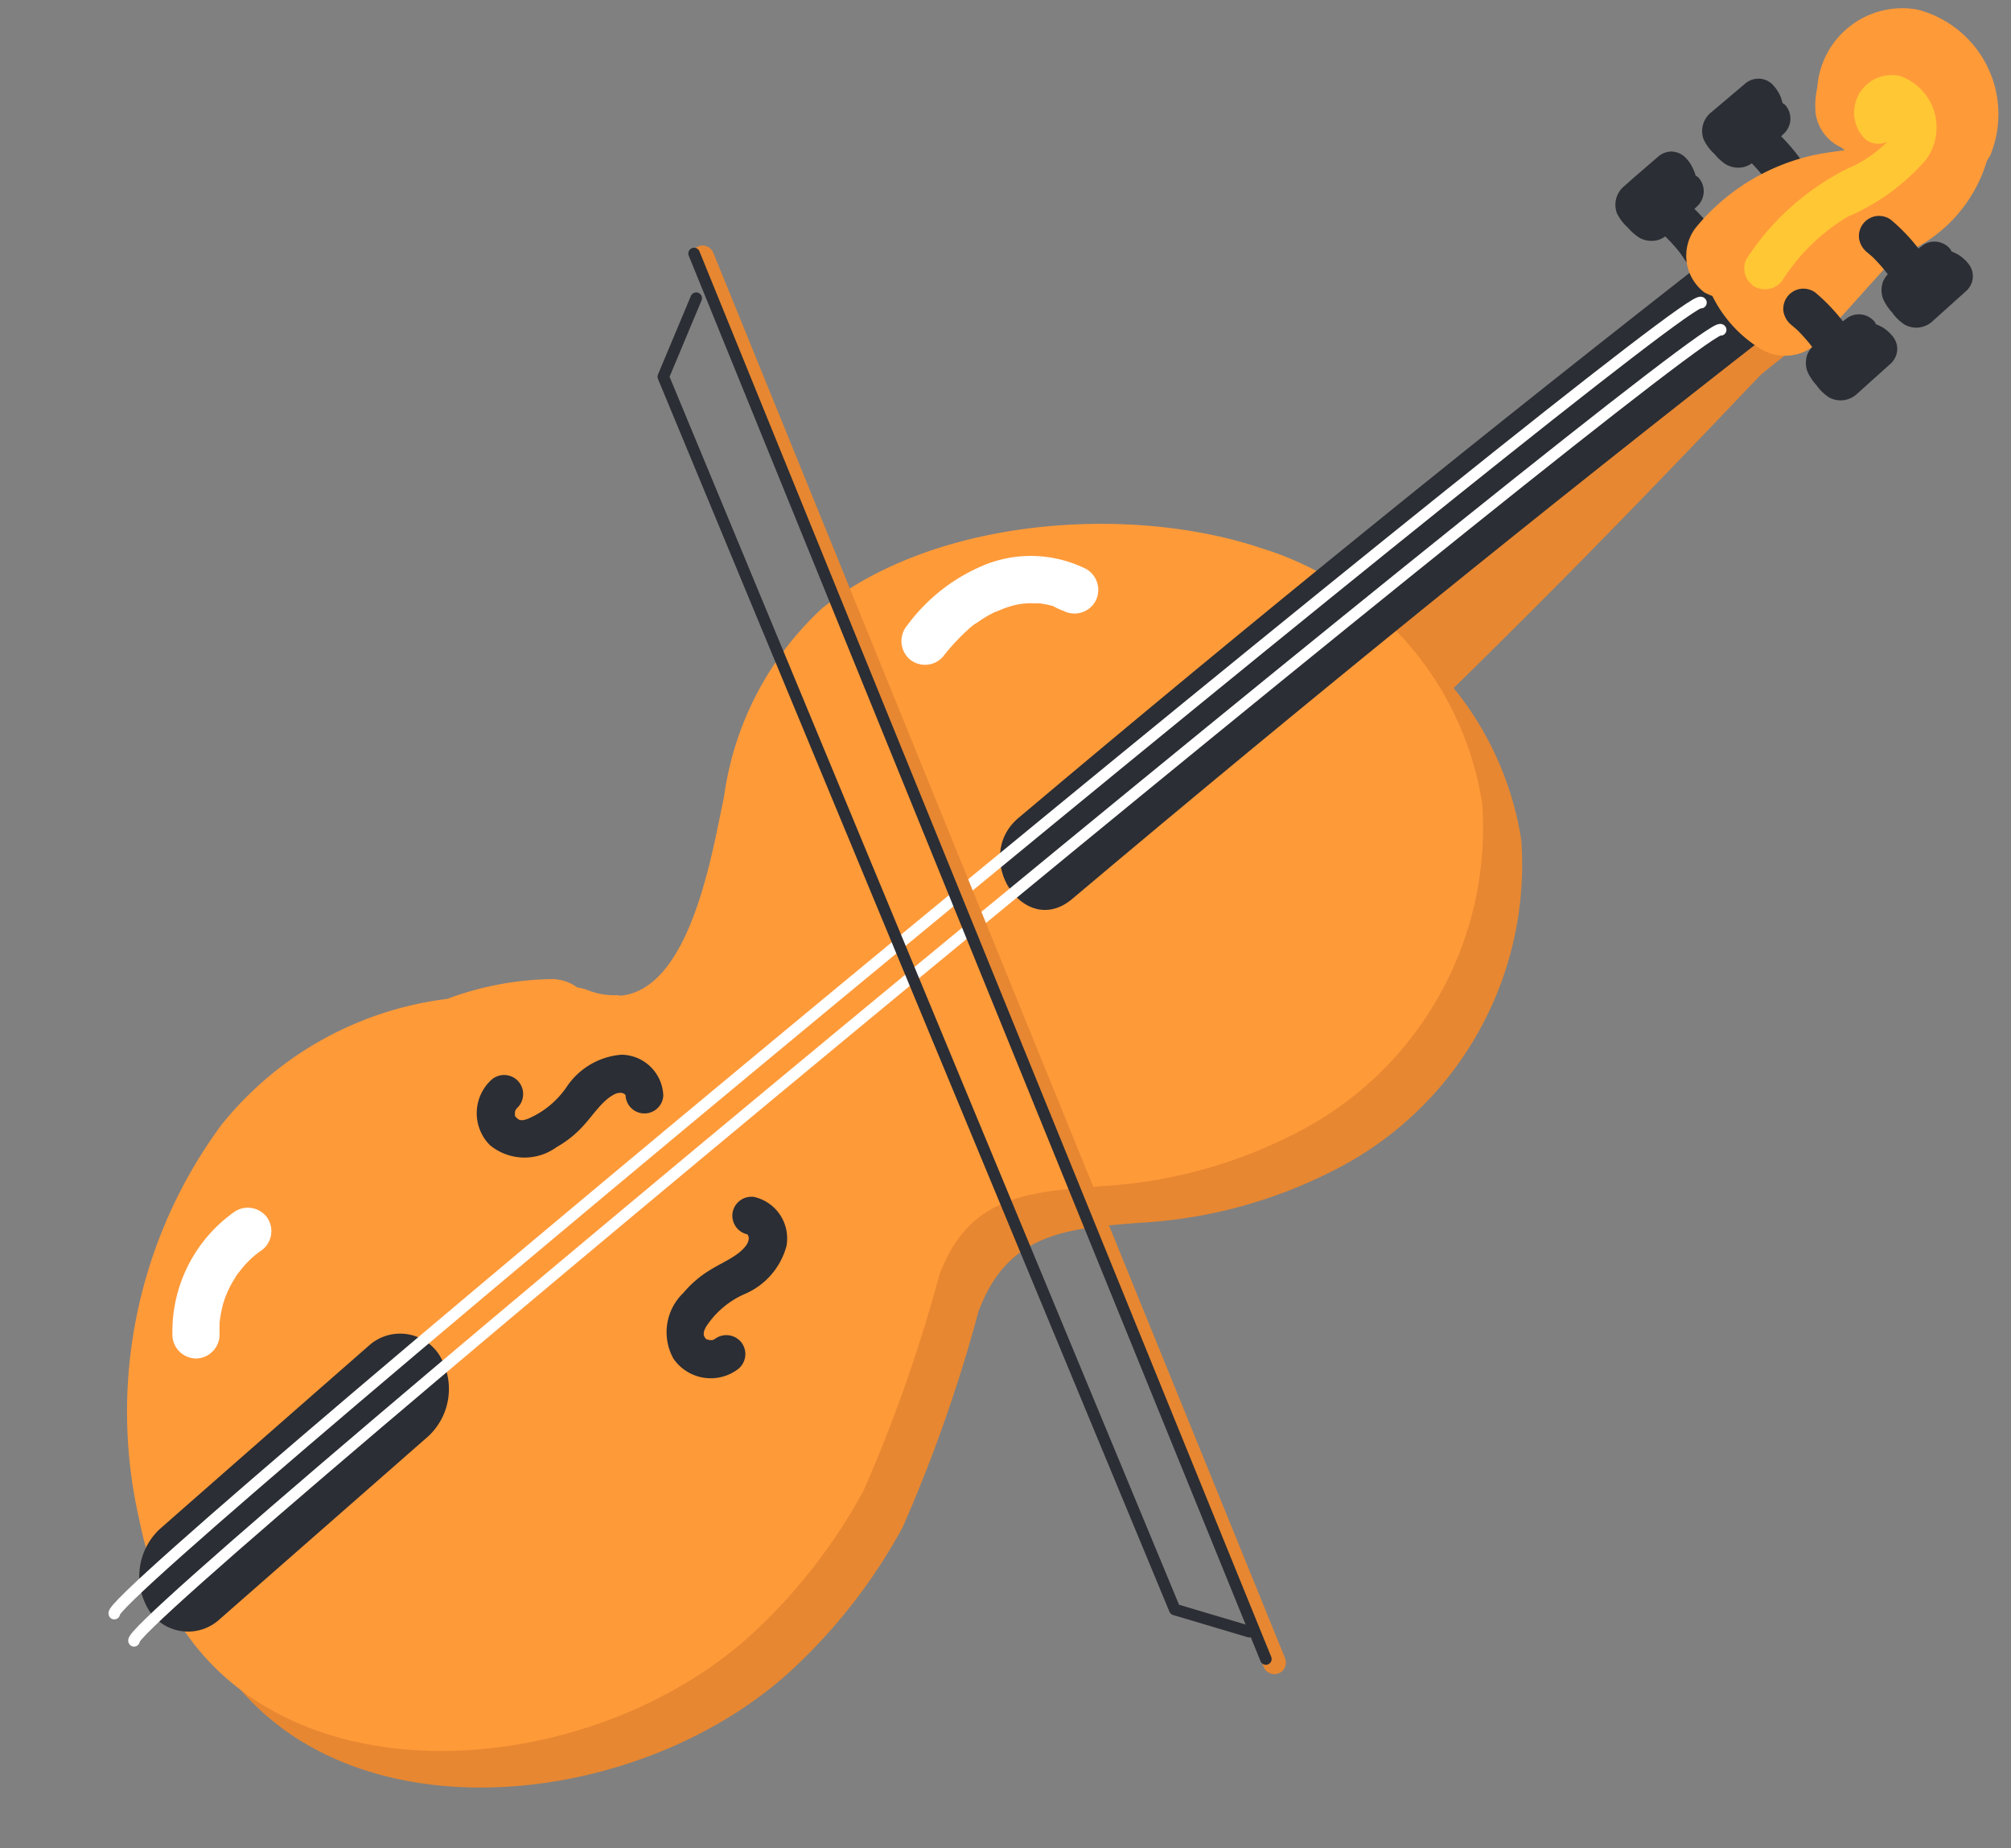 <svg xmlns="http://www.w3.org/2000/svg" xmlns:xlink="http://www.w3.org/1999/xlink" width="43.527" height="40" viewBox="0 0 43.527 40">
  <rect x="0" y="0" width="43.527" height="40" fill="#808080" stroke="none"/>
  <defs>
    <clipPath id="clip-path">
      <path id="Caminho_4422" data-name="Caminho 4422" d="M309.833-20.862H353.36v-40H309.833Z" transform="translate(0)" fill="none"/>
    </clipPath>
  </defs>
  <g id="alfabeto_ing_v_fim" transform="translate(-309.833 60.862)" clip-path="url(#clip-path)">
    <g id="Grupo_3209" data-name="Grupo 3209" transform="translate(313.461 -48.733)">
      <path id="Caminho_4401" data-name="Caminho 4401" d="M14.52,3A6.887,6.887,0,0,0,9.743-2.529C6.914-3.481,2.693-3.2.239-1.234A6.806,6.806,0,0,0-1.89,2.851C-2.138,4-2.6,7.007-4.129,7.155L-4.2,7.143a1.508,1.508,0,0,1-.656-.115,1.065,1.065,0,0,0-.212-.052.927.927,0,0,0-.567-.18,6.734,6.734,0,0,0-2.246.428A7.434,7.434,0,0,0-12.77,9.953a10.451,10.451,0,0,0-1.772,8.562c1.245,6.3,9.3,6.035,13.219,2.488a12.045,12.045,0,0,0,2.452-3.136A32.715,32.715,0,0,0,2.77,13.2c.632-1.707,1.913-1.8,3.5-1.923a10.434,10.434,0,0,0,4.122-1.1A7.41,7.41,0,0,0,14.52,3" transform="translate(14.78 3.056)" fill="#e78731"/>
    </g>
    <g id="Grupo_3210" data-name="Grupo 3210" transform="translate(336.059 -55.496)">
      <path id="Caminho_4402" data-name="Caminho 4402" d="M6.4.172a1.04,1.04,0,0,0-1.441-.1c-.3.323-.619.636-.926.96Q-.9,5.183-6.171,8.932a1,1,0,0,0-.089,1.423,4.838,4.838,0,0,0,1.729,1.283c.739.186,1.225-.317,1.707-.783Q-1.251,9.336.3,7.788C2.013,6.078,3.692,4.331,5.361,2.577c.238-.2.488-.387.726-.589a.914.914,0,0,0,.3-.5A1,1,0,0,0,6.4.172" transform="translate(6.516 0.175)" fill="#e78731"/>
    </g>
    <g id="Grupo_3211" data-name="Grupo 3211" transform="translate(346.673 -59.162)">
      <path id="Caminho_4403" data-name="Caminho 4403" d="M.208.269l.5-.422a.449.449,0,0,1,.313-.119.43.43,0,0,1,.3.135.869.869,0,0,1,.157.232,1,1,0,0,1,.052.161.366.366,0,0,1,.054.038.443.443,0,0,1-.018.617L1.5.976a4.142,4.142,0,0,1,.543.676.437.437,0,0,1-.18.591.438.438,0,0,1-.327.034.477.477,0,0,1-.264-.214c-.028-.044-.057-.085-.087-.129a3.8,3.8,0,0,0-.321-.373.518.518,0,0,1-.184.083A.539.539,0,0,1,.3,1.581a1.09,1.09,0,0,1-.244-.224A.972.972,0,0,1-.18,1.038.52.52,0,0,1-.012.455L.208.269" transform="translate(0.212 0.274)" fill="#2b2e34"/>
    </g>
    <g id="Grupo_3212" data-name="Grupo 3212" transform="translate(344.799 -57.583)">
      <path id="Caminho_4404" data-name="Caminho 4404" d="M.2.275C.369.133.531-.012.7-.155A.45.45,0,0,1,1-.28a.444.444,0,0,1,.307.131.8.8,0,0,1,.159.23A.846.846,0,0,1,1.526.24.627.627,0,0,1,1.58.275a.443.443,0,0,1-.008.619C1.55.916,1.526.939,1.5.961a4.06,4.06,0,0,1,.553.668.436.436,0,0,1-.5.632.482.482,0,0,1-.268-.208c-.028-.044-.057-.085-.087-.129a3.618,3.618,0,0,0-.329-.367.5.5,0,0,1-.182.085.538.538,0,0,1-.379-.057,1.145,1.145,0,0,1-.25-.22,1.012,1.012,0,0,1-.236-.313A.522.522,0,0,1-.014.466L.2.275" transform="translate(0.208 0.28)" fill="#2b2e34"/>
    </g>
    <g id="Grupo_3213" data-name="Grupo 3213" transform="translate(312.614 -49.525)">
      <path id="Caminho_4405" data-name="Caminho 4405" d="M14.52,3A6.887,6.887,0,0,0,9.743-2.529C6.914-3.481,2.693-3.2.239-1.234A6.806,6.806,0,0,0-1.89,2.851C-2.138,4-2.6,7.007-4.129,7.155L-4.2,7.143a1.508,1.508,0,0,1-.656-.115,1.065,1.065,0,0,0-.212-.052.927.927,0,0,0-.567-.18,6.734,6.734,0,0,0-2.246.428A7.434,7.434,0,0,0-12.77,9.953a10.451,10.451,0,0,0-1.772,8.562c1.245,6.3,9.3,6.035,13.219,2.488a12.045,12.045,0,0,0,2.452-3.136A32.715,32.715,0,0,0,2.77,13.2c.632-1.707,1.913-1.8,3.5-1.923a10.434,10.434,0,0,0,4.122-1.1A7.41,7.41,0,0,0,14.52,3" transform="translate(14.78 3.056)" fill="#ff9a39"/>
    </g>
    <g id="Grupo_3214" data-name="Grupo 3214" transform="translate(324.251 -34.964)">
      <path id="Caminho_4406" data-name="Caminho 4406" d="M.942,0A.415.415,0,0,0,.478.357.416.416,0,0,0,.8.811a.007.007,0,0,1,0,0l0,0h0a0,0,0,0,1,0,0s0,0,0,0,0,0,0,0l.01.012L.83.868s0,0,0,.008a.236.236,0,0,0,0,.03V.914a.3.3,0,0,1-.065.147.851.851,0,0,1-.17.165c-.182.137-.4.23-.6.355a2.3,2.3,0,0,0-.577.494A1.177,1.177,0,0,0-.8,3.5a.98.98,0,0,0,1.4.226A.414.414,0,0,0,.67,3.148a.416.416,0,0,0-.577-.071c-.022.014-.065.028-.03.02C.051,3.1,0,3.1-.012,3.1l-.056-.014-.008,0L-.1,3.069c-.008-.01-.02-.028-.03-.042a.168.168,0,0,0-.014-.036l0-.018a.05.05,0,0,0,0-.02c.008-.036.008-.046,0-.028,0-.008.006-.016.012-.032s.024-.054.036-.079A1.916,1.916,0,0,1,.747,2.1a1.573,1.573,0,0,0,.9-1.037A.92.92,0,0,0,.942,0" transform="translate(0.958 0.004)" fill="#2b2e34"/>
    </g>
    <g id="Grupo_3215" data-name="Grupo 3215" transform="translate(320.151 -38.037)">
      <path id="Caminho_4407" data-name="Caminho 4407" d="M1.552,0A1.575,1.575,0,0,0,.369.694a1.932,1.932,0,0,1-.858.7c-.03.008-.057.016-.085.022l-.034,0c.02,0,.01,0-.028,0a.08.08,0,0,0-.02-.006L-.672,1.4-.7,1.382l-.038-.038A.242.242,0,0,1-.753,1.32s0,0,0-.008,0-.036,0-.057.014-.061.02-.073c-.016.036.006-.006.024-.024A.417.417,0,0,0-.678.577.415.415,0,0,0-1.259.541a.98.98,0,0,0-.034,1.417A1.178,1.178,0,0,0,.149,2a2.3,2.3,0,0,0,.593-.478C.9,1.348,1.031,1.154,1.2,1A.922.922,0,0,1,1.394.86.3.3,0,0,1,1.548.825h.008l.028.01.01,0A.4.4,0,0,1,1.63.862l.012.012v0h0l0,0v0l0,0a.409.409,0,0,0,.817.014A.918.918,0,0,0,1.552,0" transform="translate(1.58 0)" fill="#2b2e34"/>
    </g>
    <g id="Grupo_3216" data-name="Grupo 3216" transform="translate(312.845 -32.006)">
      <path id="Caminho_4408" data-name="Caminho 4408" d="M3.22.232a1.009,1.009,0,0,0-1.528-.2Q-.572,2.014-2.833,4a1.4,1.4,0,0,0-.234,1.754,1.009,1.009,0,0,0,1.528.2L2.986,1.986A1.4,1.4,0,0,0,3.22.232" transform="translate(3.277 0.236)" fill="#2b2e34"/>
    </g>
    <g id="Grupo_3217" data-name="Grupo 3217" transform="translate(331.477 -55.833)">
      <path id="Caminho_4409" data-name="Caminho 4409" d="M7.814.109Q.014,6.181-7.55,12.558c-1.031.868.121,2.633,1.16,1.756Q1.172,7.939,8.975,1.865C10.042,1.034,8.886-.726,7.814.109" transform="translate(7.953 0.111)" fill="#2b2e34"/>
    </g>
    <g id="Grupo_3218" data-name="Grupo 3218" transform="translate(346.33 -60.686)">
      <path id="Caminho_4410" data-name="Caminho 4410" d="M3.223,1.644c.024-.056.067-.1.087-.155A2.339,2.339,0,0,0,1.728-1.642,1.846,1.846,0,0,0-.444.047,1.752,1.752,0,0,0-.478.618a.973.973,0,0,0,.561.728c.02.02.046.034.067.054-.236.034-.472.061-.706.115A4.568,4.568,0,0,0-3.083,3.088a1,1,0,0,0,.192,1.388,1.267,1.267,0,0,0,.176.079,2.788,2.788,0,0,0,.983,1.106A1.025,1.025,0,0,0-.343,5.467Q.18,4.89.7,4.309l.242-.268.139-.151c-.05.048-.048.048,0,0a1.279,1.279,0,0,1,.452-.3A3.152,3.152,0,0,0,3.223,1.644" transform="translate(3.281 1.674)" fill="#ff9a39"/>
    </g>
    <g id="Grupo_3219" data-name="Grupo 3219" transform="translate(348.43 -54.616)">
      <path id="Caminho_4411" data-name="Caminho 4411" d="M.9,1.03,1.389.591A.447.447,0,0,0,1.547.3a.432.432,0,0,0-.1-.319.847.847,0,0,0-.208-.186,1.062,1.062,0,0,0-.153-.073.247.247,0,0,0-.03-.056A.441.441,0,0,0,.449-.4L.372-.34a3.979,3.979,0,0,0-.6-.626.445.445,0,0,0-.319-.077.442.442,0,0,0-.289.178.438.438,0,0,0-.077.319.483.483,0,0,0,.176.289c.04.034.079.067.117.1A3.6,3.6,0,0,1-.292.215.54.54,0,0,0-.4.385.541.541,0,0,0-.386.768,1.121,1.121,0,0,0-.2,1.041a.981.981,0,0,0,.285.272.521.521,0,0,0,.6-.089L.9,1.03" transform="translate(0.919 1.048)" fill="#2b2e34"/>
    </g>
    <g id="Grupo_3220" data-name="Grupo 3220" transform="translate(350.067 -56.19)">
      <path id="Caminho_4412" data-name="Caminho 4412" d="M.9,1.03,1.389.591A.447.447,0,0,0,1.547.3a.432.432,0,0,0-.1-.319.847.847,0,0,0-.208-.186,1.062,1.062,0,0,0-.153-.073.247.247,0,0,0-.03-.056A.441.441,0,0,0,.449-.4L.372-.34a3.979,3.979,0,0,0-.6-.626.445.445,0,0,0-.319-.077.442.442,0,0,0-.289.178.438.438,0,0,0-.077.319.483.483,0,0,0,.176.289c.04.034.079.067.117.1A3.6,3.6,0,0,1-.292.215.54.54,0,0,0-.4.385.541.541,0,0,0-.386.768,1.121,1.121,0,0,0-.2,1.041a.981.981,0,0,0,.285.272.521.521,0,0,0,.6-.089L.9,1.03" transform="translate(0.919 1.048)" fill="#2b2e34"/>
    </g>
    <g id="Grupo_3221" data-name="Grupo 3221" transform="translate(347.581 -59.238)">
      <path id="Caminho_4413" data-name="Caminho 4413" d="M1.669.009A.813.813,0,0,0,.91,1.365a.443.443,0,0,0,.494.067,2.645,2.645,0,0,1-.866.585A5.6,5.6,0,0,0-1.646,3.972a.459.459,0,0,0,.2.611.468.468,0,0,0,.611-.2A4.313,4.313,0,0,1,.543,3.058,4.673,4.673,0,0,0,2.234,1.831,1.178,1.178,0,0,0,1.669.009" transform="translate(1.699 0.009)" fill="#ffc734"/>
    </g>
    <g id="Grupo_3222" data-name="Grupo 3222" transform="translate(312.306 -54.317)">
      <path id="Caminho_4414" data-name="Caminho 4414" d="M0,14.062c-.244-.438,34.074-28.748,34.342-28.371" transform="translate(0.001 14.313)" fill="none" stroke="#fff" stroke-linecap="round" stroke-linejoin="round" stroke-width="0.25"/>
    </g>
    <g id="Grupo_3223" data-name="Grupo 3223" transform="translate(312.733 -53.728)">
      <path id="Caminho_4415" data-name="Caminho 4415" d="M0,14.062c-.244-.438,34.074-28.748,34.342-28.371" transform="translate(0.001 14.313)" fill="none" stroke="#fff" stroke-linecap="round" stroke-linejoin="round" stroke-width="0.25"/>
    </g>
    <g id="Grupo_3224" data-name="Grupo 3224" transform="translate(313.564 -34.727)">
      <path id="Caminho_4416" data-name="Caminho 4416" d="M1.02.111A.518.518,0,0,0,.312-.028a3.174,3.174,0,0,0-1.348,2.7.516.516,0,0,0,.543.478.519.519,0,0,0,.476-.541c0-.054,0-.109,0-.163V2.4l0,0V2.389a2.477,2.477,0,0,1,.048-.3q.015-.071.036-.143l.024-.075A2.718,2.718,0,0,1,.207,1.6C.25,1.519.3,1.436.35,1.354c.016-.02.028-.04.044-.057.03-.04.059-.077.091-.115C.552,1.1.623,1.031.7.96L.75.916C.792.882.835.851.881.819A.516.516,0,0,0,1.02.111" transform="translate(1.038 0.113)" fill="#fff"/>
    </g>
    <g id="Grupo_3225" data-name="Grupo 3225" transform="translate(314.585 -32.225)">
      <path id="Caminho_4417" data-name="Caminho 4417" d="M0,.009C0,.047.006.09,0-.009,0-.005,0,0,0,0Z" transform="translate(0 0.009)" fill="#fff"/>
    </g>
    <g id="Grupo_3226" data-name="Grupo 3226" transform="translate(329.345 -48.83)">
      <path id="Caminho_4418" data-name="Caminho 4418" d="M1.971.135A2.681,2.681,0,0,0-.152.034,3.939,3.939,0,0,0-1.879,1.36a.525.525,0,0,0,.036.726.519.519,0,0,0,.726-.034,4.5,4.5,0,0,1,.3-.349c.052-.056.105-.109.161-.163.024-.024.05-.048.075-.069s.093-.109.024-.022a.875.875,0,0,1,.18-.139c.063-.044.125-.085.19-.125s.133-.073.2-.109c0,0,0,0,0,0a.024.024,0,0,1,.01,0c.038-.016.075-.032.113-.046A1.834,1.834,0,0,1,.316.962C.352.952.389.94.429.932L.455.924A1.516,1.516,0,0,1,.877.888a.259.259,0,0,1,.034,0l.065,0c.071.008.141.022.21.036l.093.024L1.3.962a1.417,1.417,0,0,0,.2.089A.519.519,0,0,0,2.2.825a.523.523,0,0,0-.226-.69" transform="translate(2.007 0.137)" fill="#fff"/>
    </g>
    <g id="Grupo_3227" data-name="Grupo 3227" transform="translate(325.04 -55.299)">
      <path id="Caminho_4419" data-name="Caminho 4419" d="M6.133,15.074-6.243-15.343" transform="translate(6.243 15.343)" fill="none" stroke="#e78731" stroke-linecap="round" stroke-linejoin="round" stroke-width="0.5"/>
    </g>
    <g id="Grupo_3228" data-name="Grupo 3228" transform="translate(324.194 -54.41)">
      <path id="Caminho_4420" data-name="Caminho 4420" d="M6.284,14.3l-1.614-.48L-6.4-12.858l.712-1.7" transform="translate(6.396 14.559)" fill="none" stroke="#2b2e34" stroke-linecap="round" stroke-linejoin="round" stroke-width="0.25"/>
    </g>
    <g id="Grupo_3229" data-name="Grupo 3229" transform="translate(324.856 -55.376)">
      <path id="Caminho_4421" data-name="Caminho 4421" d="M6.133,15.074-6.243-15.343" transform="translate(6.243 15.343)" fill="none" stroke="#2b2e34" stroke-linecap="round" stroke-linejoin="round" stroke-width="0.25"/>
    </g>
  </g>
</svg>
